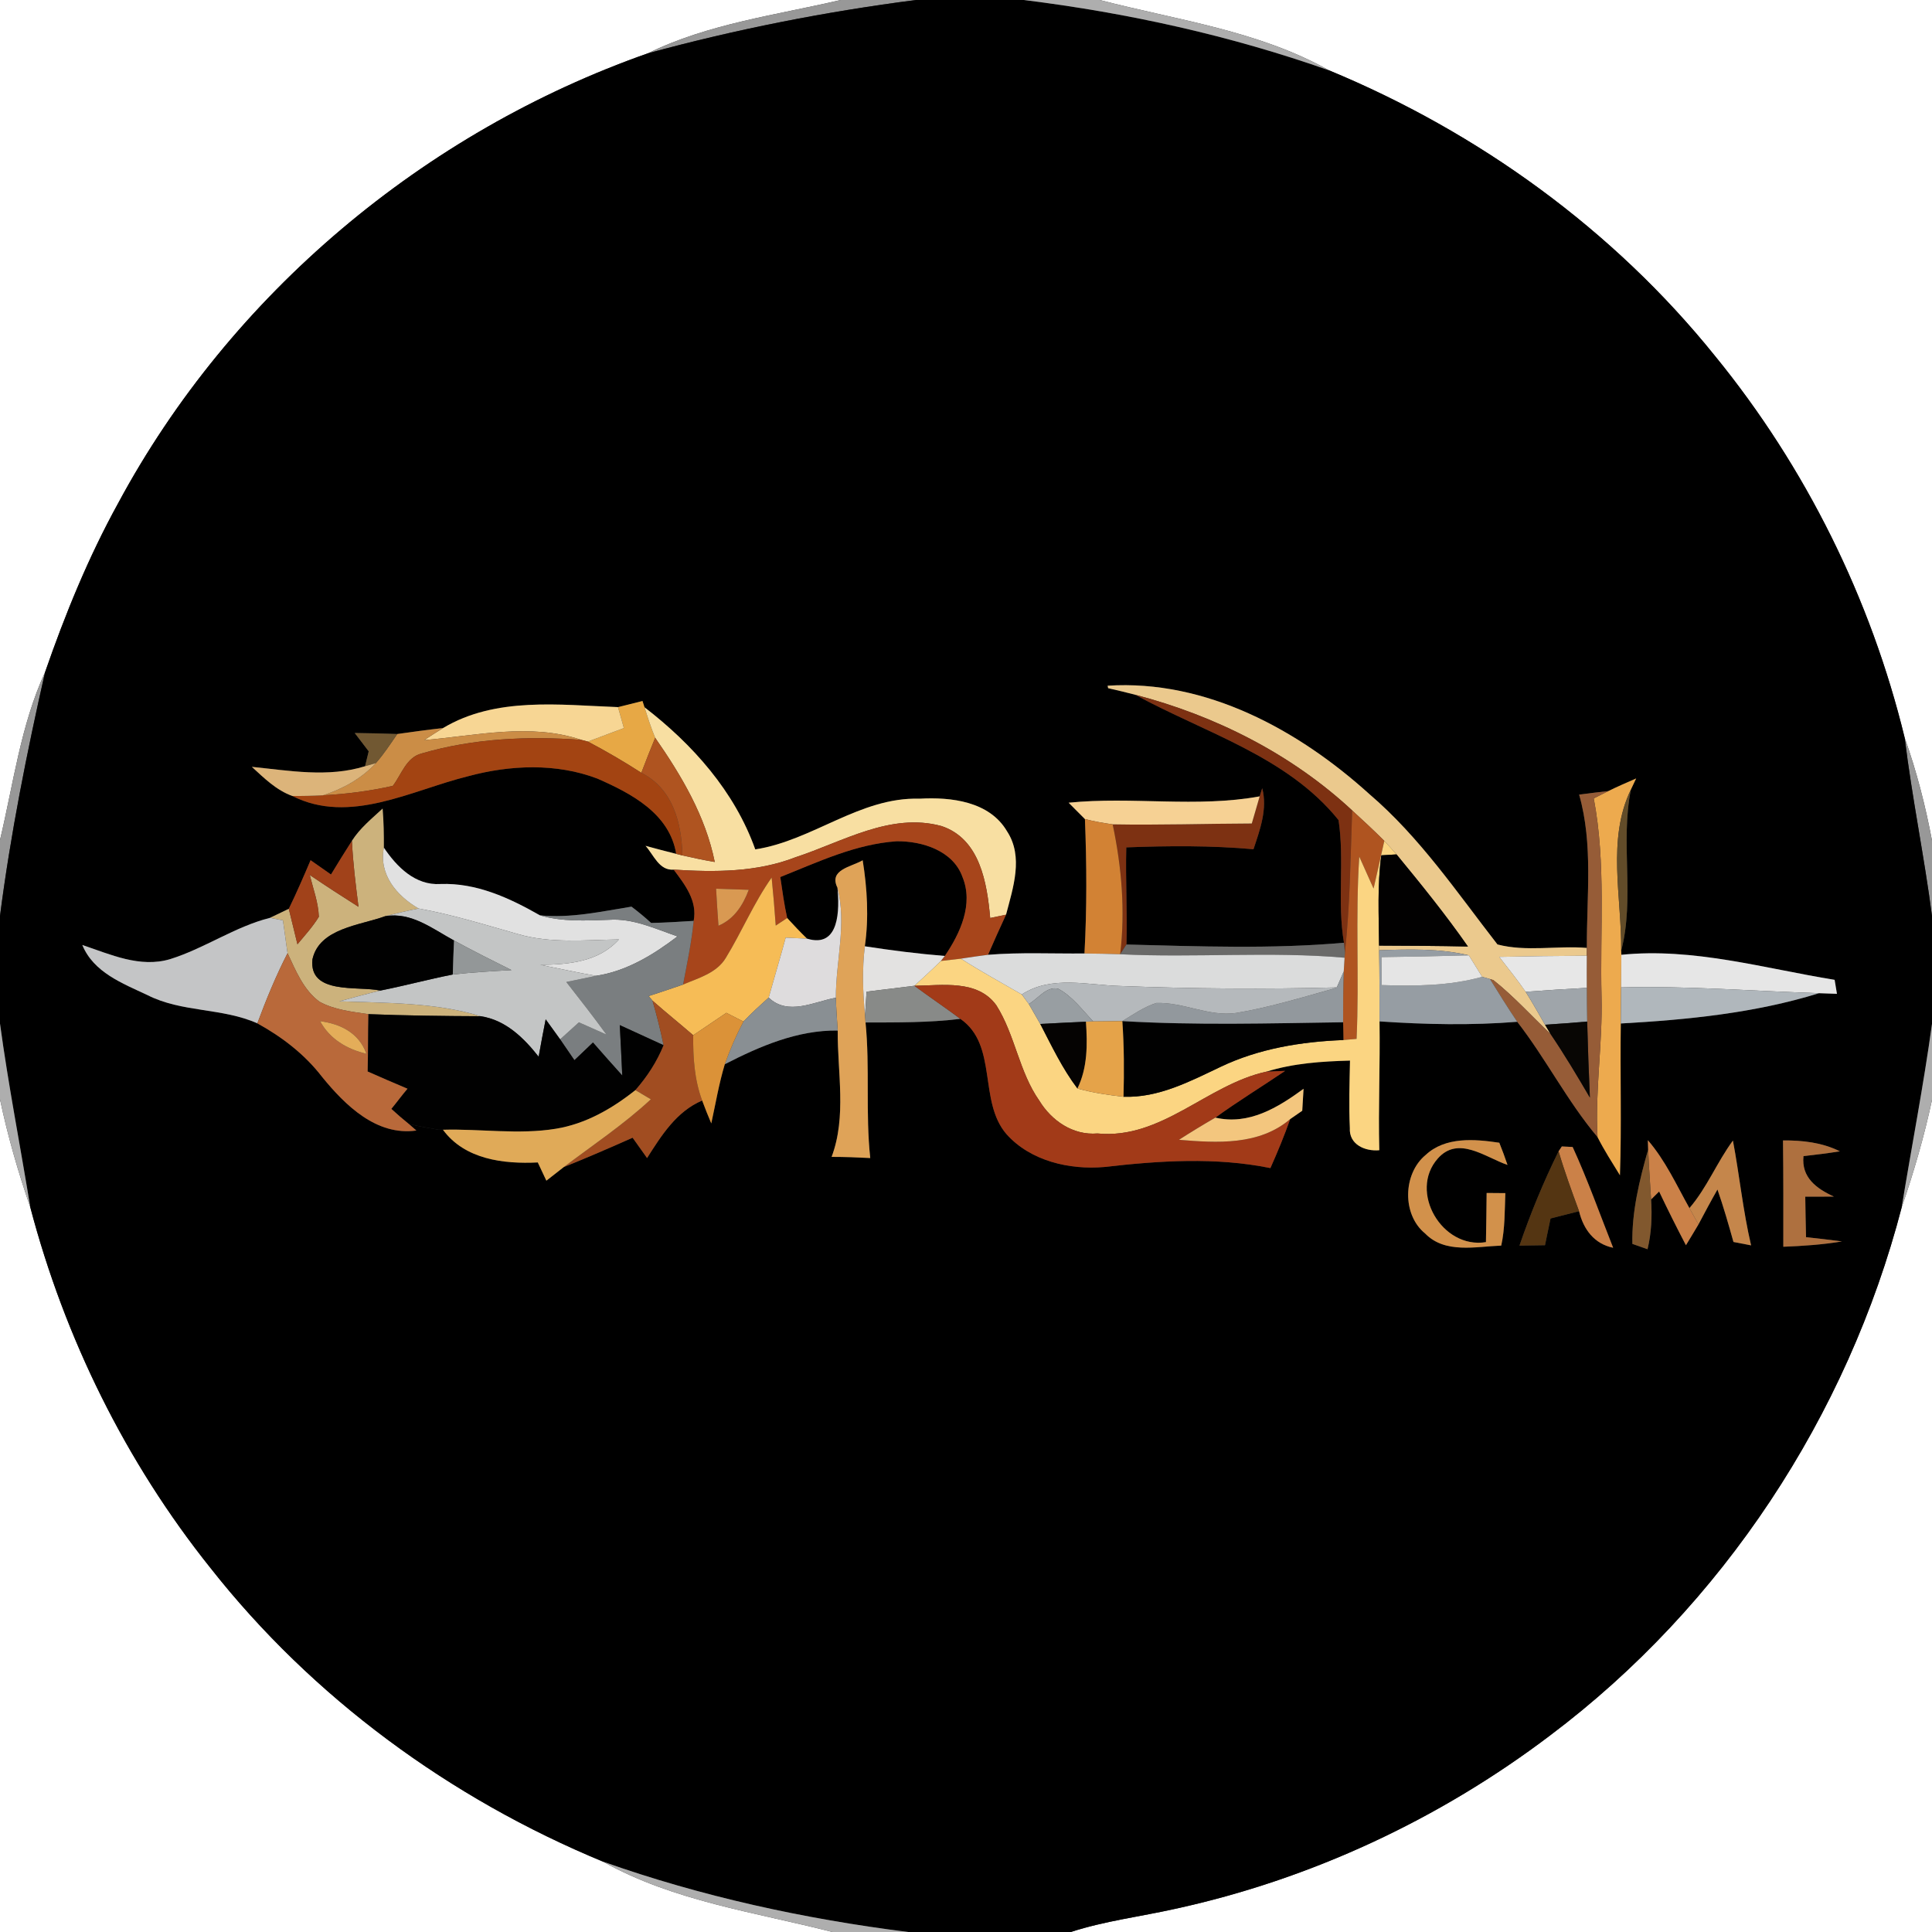 <?xml version="1.0" encoding="UTF-8" ?>
<!DOCTYPE svg PUBLIC "-//W3C//DTD SVG 1.1//EN" "http://www.w3.org/Graphics/SVG/1.1/DTD/svg11.dtd">
<svg width="250pt" height="250pt" viewBox="0 0 250 250" version="1.1" xmlns="http://www.w3.org/2000/svg">
<rect x="0" y="0" width="250" height="250" fill="#333333" stroke="none"/>
<g id="#ffffffff">
<path fill="#ffffff" opacity="1.00" d=" M 0.00 0.00 L 108.78 0.00 C 100.38 1.97 91.66 3.06 83.83 6.90 C 54.88 17.08 29.83 38.06 15.28 65.13 C 11.44 72.10 8.43 79.48 5.83 86.98 C 2.67 93.86 1.74 101.41 0.00 108.70 L 0.00 0.00 Z" />
<path fill="#ffffff" opacity="1.00" d=" M 142.30 0.00 L 250.00 0.00 L 250.00 108.77 C 249.15 104.26 248.01 99.81 246.47 95.49 C 242.09 77.47 233.65 60.43 221.92 46.06 C 208.78 29.73 191.30 17.10 171.97 9.10 C 162.83 3.96 152.30 2.60 142.30 0.00 Z" />
<path fill="#ffffff" opacity="1.00" d=" M 0.00 142.25 C 1.00 146.99 2.34 151.64 3.92 156.22 C 8.37 173.14 16.27 189.17 27.20 202.85 C 40.44 219.69 58.27 232.73 78.04 240.90 C 87.18 246.02 97.70 247.43 107.71 250.00 L 0.00 250.00 L 0.00 142.25 Z" />
<path fill="#ffffff" opacity="1.00" d=" M 246.08 156.22 C 247.65 151.67 248.99 147.04 250.00 142.33 L 250.00 250.00 L 138.56 250.00 C 142.96 248.57 147.57 248.01 152.08 247.00 C 169.63 243.18 186.29 235.40 200.60 224.55 C 222.91 207.77 239.07 183.21 246.08 156.22 Z" />
</g>
<g id="#989898ff">
<path fill="#989898" opacity="1.00" d=" M 108.78 0.00 L 118.52 0.00 C 106.81 1.51 95.22 3.79 83.83 6.90 C 91.66 3.06 100.38 1.97 108.78 0.00 Z" />
<path fill="#989898" opacity="1.00" d=" M 0.00 108.70 C 1.74 101.41 2.67 93.86 5.83 86.98 C 3.47 97.41 1.37 107.90 0.00 118.52 L 0.00 108.70 Z" />
<path fill="#989898" opacity="1.00" d=" M 246.47 95.49 C 248.01 99.81 249.15 104.26 250.00 108.77 L 250.00 118.53 C 249.00 110.83 247.41 103.21 246.47 95.49 Z" />
</g>
<g id="#000000ff">
<path fill="#000000" opacity="1.00" d=" M 118.52 0.00 L 132.48 0.00 C 145.93 1.67 159.18 4.59 171.97 9.10 C 191.30 17.10 208.78 29.73 221.92 46.06 C 233.65 60.43 242.09 77.47 246.47 95.49 C 247.41 103.21 249.00 110.83 250.00 118.53 L 250.00 132.49 C 248.91 140.43 247.37 148.31 246.08 156.22 C 239.07 183.21 222.91 207.77 200.60 224.55 C 186.29 235.40 169.63 243.18 152.08 247.00 C 147.57 248.01 142.96 248.57 138.56 250.00 L 117.51 250.00 C 104.07 248.31 90.81 245.42 78.04 240.90 C 58.27 232.73 40.44 219.69 27.20 202.85 C 16.27 189.17 8.37 173.14 3.92 156.22 C 2.63 148.30 1.08 140.42 0.00 132.46 L 0.00 118.52 C 1.37 107.90 3.47 97.41 5.83 86.98 C 8.43 79.48 11.44 72.10 15.28 65.13 C 29.83 38.06 54.88 17.08 83.83 6.90 C 95.22 3.79 106.81 1.51 118.52 0.00 M 143.33 88.73 C 143.35 88.81 143.38 88.97 143.39 89.05 C 144.56 89.31 145.73 89.60 146.90 89.90 C 155.88 94.82 166.55 97.85 173.21 106.12 C 174.00 111.37 173.01 116.73 173.91 121.99 C 164.55 122.82 155.13 122.46 145.76 122.22 C 145.88 118.03 145.63 113.84 145.74 109.65 C 151.23 109.44 156.73 109.40 162.20 109.89 C 163.04 107.36 164.03 104.70 163.33 102.00 L 163.00 103.05 C 154.86 104.54 146.50 103.04 138.28 103.87 C 138.81 104.40 139.86 105.46 140.39 105.99 C 140.62 111.78 140.65 117.59 140.33 123.38 C 136.17 123.42 132.00 123.21 127.85 123.55 C 128.60 121.81 129.39 120.08 130.18 118.36 C 131.09 114.88 132.47 110.87 130.31 107.57 C 128.04 103.69 123.06 103.12 118.99 103.35 C 111.27 103.12 105.15 108.78 97.73 109.91 C 95.06 102.41 89.62 96.31 83.40 91.52 L 83.14 90.71 C 82.08 90.97 81.02 91.24 79.97 91.50 C 72.40 91.22 64.15 90.13 57.33 94.21 C 55.35 94.43 53.38 94.70 51.41 94.98 C 49.57 94.92 47.74 94.87 45.90 94.85 C 46.50 95.64 47.10 96.43 47.71 97.22 C 47.59 97.70 47.35 98.67 47.24 99.15 C 42.43 100.64 37.46 99.72 32.59 99.23 C 34.17 100.68 35.76 102.26 37.83 103.00 C 45.26 106.75 53.23 102.26 60.55 100.45 C 65.98 98.98 71.98 98.72 77.30 100.75 C 81.68 102.67 86.64 105.26 87.50 110.49 C 86.17 110.16 84.85 109.81 83.53 109.45 C 84.59 110.62 85.29 112.68 87.17 112.53 C 88.62 114.46 90.27 116.57 89.76 119.16 C 87.93 119.28 86.09 119.39 84.26 119.43 C 83.44 118.68 82.59 117.98 81.71 117.32 C 77.79 117.95 73.87 118.84 69.86 118.44 C 65.92 116.19 61.65 114.22 57.00 114.39 C 53.74 114.60 51.34 112.17 49.67 109.68 C 49.68 107.99 49.65 106.31 49.51 104.63 C 48.11 105.93 46.58 107.16 45.54 108.80 C 44.61 110.24 43.72 111.70 42.83 113.16 C 41.95 112.55 41.07 111.93 40.19 111.31 C 39.29 113.42 38.38 115.53 37.37 117.60 C 36.76 117.89 35.54 118.48 34.93 118.77 C 30.37 119.92 26.48 122.72 22.02 124.11 C 18.11 125.28 14.29 123.50 10.65 122.28 C 12.12 125.84 15.84 127.24 19.07 128.76 C 23.52 131.03 28.75 130.39 33.30 132.42 C 36.50 134.18 39.43 136.43 41.67 139.34 C 44.66 143.01 48.71 147.02 53.88 146.29 L 52.89 145.43 C 54.17 145.76 55.47 145.96 56.77 146.19 L 57.32 146.19 C 60.15 150.04 65.17 150.64 69.59 150.42 C 69.86 151.01 70.42 152.19 70.70 152.78 C 71.26 152.34 72.39 151.46 72.95 151.02 C 75.95 149.82 78.91 148.53 81.86 147.22 C 82.48 148.09 83.10 148.97 83.73 149.85 C 85.59 146.93 87.53 143.82 90.86 142.41 C 91.23 143.40 91.62 144.39 92.04 145.37 C 92.60 142.81 93.03 140.22 93.79 137.71 C 98.33 135.38 103.20 133.28 108.40 133.35 C 108.36 138.77 109.57 144.49 107.61 149.70 C 109.28 149.70 110.94 149.76 112.61 149.85 C 111.98 144.02 112.58 138.14 112.00 132.31 C 116.10 132.30 120.20 132.34 124.27 131.84 C 129.17 135.23 126.56 142.51 130.24 146.76 C 133.34 150.24 138.40 151.40 142.89 151.01 C 150.02 150.19 157.31 149.71 164.39 151.15 C 165.32 149.07 166.19 146.96 166.95 144.81 C 167.34 144.54 168.12 144.00 168.51 143.73 C 168.56 143.02 168.64 141.60 168.68 140.89 C 165.34 143.33 161.61 145.62 157.27 144.62 C 160.21 142.49 163.30 140.60 166.30 138.57 C 165.70 138.60 164.49 138.64 163.88 138.67 C 167.38 137.58 171.05 137.34 174.69 137.24 C 174.63 140.15 174.53 143.06 174.67 145.96 C 174.54 148.09 176.63 149.01 178.48 148.84 C 178.34 143.28 178.60 137.73 178.51 132.17 C 184.43 132.57 190.40 132.70 196.33 132.22 C 200.05 137.01 202.80 142.48 206.72 147.14 C 207.58 148.84 208.62 150.45 209.62 152.08 C 209.85 145.54 209.63 138.99 209.73 132.44 C 218.35 131.96 227.10 131.09 235.38 128.52 C 235.96 128.54 237.12 128.58 237.70 128.60 C 237.62 128.15 237.48 127.24 237.40 126.79 C 228.27 125.31 219.13 122.60 209.80 123.55 L 209.78 123.03 C 211.56 116.24 209.64 109.06 211.04 102.16 C 211.21 101.80 211.55 101.08 211.72 100.73 C 210.51 101.26 209.30 101.78 208.13 102.36 C 206.86 102.50 205.60 102.66 204.34 102.82 C 206.18 109.28 205.30 116.04 205.34 122.66 C 201.51 122.34 197.48 123.19 193.77 122.21 C 188.55 115.50 183.73 108.34 177.20 102.76 C 168.02 94.45 156.06 87.91 143.33 88.73 M 184.47 149.46 C 181.53 151.89 181.41 157.19 184.42 159.62 C 186.98 162.26 190.98 161.30 194.26 161.18 C 194.75 158.96 194.70 156.66 194.79 154.39 C 194.19 154.39 192.97 154.38 192.37 154.37 C 192.35 156.49 192.32 158.61 192.28 160.73 C 186.59 161.66 182.25 154.19 186.05 149.91 C 188.70 146.91 192.18 149.75 195.07 150.74 C 194.74 149.77 194.39 148.81 194.01 147.87 C 190.82 147.39 187.02 147.07 184.47 149.46 M 202.10 148.35 L 201.68 148.98 C 199.73 152.93 198.05 157.01 196.62 161.18 C 197.45 161.17 199.10 161.15 199.92 161.13 C 200.16 159.98 200.39 158.82 200.64 157.67 C 201.86 157.36 203.09 157.05 204.33 156.73 C 204.90 159.07 206.28 160.95 208.74 161.46 C 207.02 157.11 205.45 152.68 203.50 148.42 C 203.15 148.41 202.45 148.37 202.10 148.35 M 213.23 147.54 L 213.27 148.75 C 212.14 152.72 211.14 156.81 211.23 160.96 C 211.72 161.13 212.70 161.48 213.19 161.65 C 213.70 159.54 213.79 157.36 213.65 155.21 C 213.91 154.95 214.43 154.44 214.69 154.18 C 215.80 156.52 216.96 158.84 218.16 161.13 C 218.70 160.24 219.25 159.34 219.78 158.44 C 220.58 156.93 221.39 155.41 222.24 153.92 C 223.02 156.15 223.67 158.43 224.31 160.71 C 224.88 160.82 226.02 161.04 226.59 161.15 C 225.54 156.68 225.09 152.10 224.24 147.59 C 222.18 150.38 220.89 153.68 218.61 156.33 C 216.93 153.33 215.50 150.16 213.23 147.54 M 230.72 147.57 C 230.78 152.15 230.76 156.74 230.76 161.33 C 233.29 161.23 235.84 161.06 238.35 160.64 C 236.80 160.44 235.25 160.25 233.70 160.09 C 233.66 158.34 233.62 156.59 233.60 154.85 C 234.53 154.85 236.38 154.84 237.31 154.84 C 235.04 153.80 233.08 152.36 233.37 149.60 C 234.94 149.43 236.52 149.23 238.08 148.98 C 235.79 147.84 233.25 147.55 230.72 147.57 Z" />
<path fill="#000000" opacity="1.00" d=" M 100.97 113.49 C 105.84 111.55 110.71 109.22 116.02 108.86 C 119.31 108.82 123.32 110.06 124.54 113.47 C 126.00 117.01 124.25 120.77 122.26 123.70 C 118.79 123.42 115.35 122.98 111.91 122.45 C 112.44 118.75 112.22 115.00 111.63 111.32 C 110.14 112.19 107.20 112.52 108.37 114.88 C 108.63 117.63 108.68 122.76 104.43 121.46 C 103.54 120.60 102.69 119.70 101.86 118.79 C 101.47 117.03 101.23 115.26 100.97 113.49 Z" />
</g>
<g id="#aeaeaeff">
<path fill="#aeaeae" opacity="1.00" d=" M 132.48 0.00 L 142.30 0.00 C 152.30 2.60 162.83 3.96 171.97 9.10 C 159.18 4.59 145.93 1.67 132.48 0.00 Z" />
<path fill="#aeaeae" opacity="1.00" d=" M 0.00 132.46 C 1.08 140.42 2.63 148.30 3.92 156.22 C 2.34 151.64 1.00 146.99 0.00 142.25 L 0.00 132.46 Z" />
<path fill="#aeaeae" opacity="1.00" d=" M 246.08 156.22 C 247.37 148.31 248.91 140.43 250.00 132.49 L 250.00 142.33 C 248.99 147.04 247.65 151.67 246.08 156.22 Z" />
<path fill="#aeaeae" opacity="1.00" d=" M 78.04 240.90 C 90.81 245.42 104.07 248.31 117.51 250.00 L 107.71 250.00 C 97.70 247.43 87.18 246.02 78.04 240.90 Z" />
</g>
<g id="#ebc98dff">
<path fill="#ebc98d" opacity="1.00" d=" M 143.33 88.73 C 156.06 87.91 168.02 94.45 177.20 102.76 C 183.73 108.34 188.55 115.50 193.77 122.21 C 197.48 123.19 201.51 122.34 205.34 122.66 L 205.33 123.67 C 201.55 123.69 197.77 123.74 194.00 123.82 C 195.16 125.31 196.34 126.78 197.42 128.34 C 198.30 129.73 199.10 131.17 199.93 132.60 C 200.11 132.90 200.46 133.50 200.64 133.80 C 198.18 131.48 195.91 128.94 193.25 126.83 L 192.80 126.69 C 192.55 126.61 192.04 126.47 191.79 126.40 C 191.36 125.70 190.50 124.32 190.07 123.62 C 186.27 122.71 182.33 122.83 178.46 122.96 L 178.45 122.36 C 182.28 122.38 186.11 122.39 189.95 122.48 C 187.07 118.35 183.90 114.44 180.71 110.56 C 180.19 109.97 179.66 109.38 179.13 108.81 C 177.78 107.46 176.38 106.16 174.97 104.87 C 167.11 97.56 157.24 92.60 146.90 89.90 C 145.73 89.60 144.56 89.31 143.39 89.05 C 143.38 88.97 143.35 88.81 143.33 88.73 Z" />
</g>
<g id="#7d3112ff">
<path fill="#7d3112" opacity="1.00" d=" M 146.90 89.90 C 157.24 92.60 167.11 97.56 174.97 104.87 C 174.75 111.01 174.70 117.15 174.03 123.26 C 174.00 122.95 173.94 122.31 173.91 121.99 C 173.01 116.73 174.00 111.37 173.21 106.12 C 166.55 97.85 155.88 94.82 146.90 89.90 Z" />
<path fill="#7d3112" opacity="1.00" d=" M 163.33 102.00 C 164.03 104.70 163.04 107.36 162.20 109.89 C 156.73 109.40 151.23 109.44 145.74 109.65 C 145.63 113.84 145.88 118.03 145.76 122.22 C 145.55 122.54 145.15 123.16 144.95 123.48 C 145.63 117.86 145.14 112.19 143.98 106.67 C 149.98 106.78 155.98 106.58 161.98 106.56 C 162.34 105.39 162.65 104.21 163.00 103.05 L 163.33 102.00 Z" />
</g>
<g id="#e7a845ff">
<path fill="#e7a845" opacity="1.00" d=" M 79.97 91.50 C 81.02 91.24 82.08 90.97 83.14 90.71 L 83.40 91.52 C 83.82 92.85 84.24 94.18 84.78 95.47 C 84.16 96.97 83.57 98.48 82.99 100.00 C 80.74 98.55 78.43 97.20 76.07 95.96 C 77.62 95.38 79.18 94.79 80.73 94.21 C 80.54 93.53 80.16 92.18 79.97 91.50 Z" />
</g>
<g id="#f7d694ff">
<path fill="#f7d694" opacity="1.00" d=" M 57.33 94.21 C 64.15 90.13 72.40 91.22 79.97 91.50 C 80.16 92.18 80.54 93.53 80.73 94.21 C 79.18 94.79 77.62 95.38 76.07 95.96 L 75.23 95.74 C 68.59 93.52 61.64 95.19 54.89 95.77 C 55.69 95.24 56.51 94.72 57.33 94.21 Z" />
</g>
<g id="#f8dfa2ff">
<path fill="#f8dfa2" opacity="1.00" d=" M 84.78 95.47 C 84.24 94.18 83.82 92.85 83.40 91.52 C 89.62 96.31 95.06 102.41 97.73 109.91 C 105.15 108.78 111.27 103.12 118.99 103.35 C 123.06 103.12 128.04 103.69 130.31 107.57 C 132.47 110.87 131.09 114.88 130.18 118.36 C 129.67 118.46 128.65 118.68 128.13 118.79 C 127.72 114.25 126.82 108.55 121.83 106.89 C 115.24 105.09 109.03 108.94 102.96 110.92 C 97.94 112.88 92.47 112.87 87.17 112.53 C 85.29 112.68 84.59 110.62 83.53 109.45 C 84.85 109.81 86.17 110.16 87.50 110.49 L 88.30 110.69 C 89.69 111.01 91.08 111.30 92.49 111.54 C 91.29 105.60 88.19 100.38 84.78 95.47 Z" />
</g>
<g id="#cb8d46ff">
<path fill="#cb8d46" opacity="1.00" d=" M 51.41 94.98 C 53.38 94.70 55.35 94.43 57.33 94.21 C 56.51 94.72 55.69 95.24 54.89 95.77 C 61.64 95.19 68.59 93.52 75.23 95.74 C 68.33 95.23 61.26 95.54 54.59 97.49 C 52.57 97.98 51.96 100.22 50.83 101.69 C 47.86 102.36 44.84 102.75 41.80 102.91 C 44.36 102.08 46.79 100.75 48.63 98.75 C 49.67 97.58 50.52 96.26 51.41 94.98 Z" />
</g>
<g id="#715832ff">
<path fill="#715832" opacity="1.00" d=" M 45.90 94.85 C 47.74 94.87 49.57 94.92 51.41 94.98 C 50.52 96.26 49.67 97.58 48.63 98.75 C 48.28 98.85 47.59 99.05 47.24 99.15 C 47.35 98.67 47.59 97.70 47.71 97.22 C 47.10 96.43 46.50 95.64 45.90 94.85 Z" />
</g>
<g id="#a34412ff">
<path fill="#a34412" opacity="1.00" d=" M 54.59 97.49 C 61.26 95.54 68.33 95.23 75.23 95.74 L 76.07 95.96 C 78.43 97.20 80.74 98.55 82.99 100.00 C 87.05 102.05 88.21 106.46 88.30 110.69 L 87.50 110.49 C 86.64 105.26 81.68 102.67 77.30 100.75 C 71.98 98.72 65.98 98.98 60.55 100.45 C 53.23 102.26 45.26 106.75 37.83 103.00 C 39.15 103.01 40.48 102.98 41.80 102.91 C 44.84 102.75 47.86 102.36 50.83 101.69 C 51.96 100.22 52.57 97.98 54.59 97.49 Z" />
</g>
<g id="#af5420ff">
<path fill="#af5420" opacity="1.00" d=" M 82.99 100.00 C 83.57 98.48 84.16 96.97 84.78 95.47 C 88.19 100.38 91.29 105.60 92.49 111.54 C 91.08 111.30 89.69 111.01 88.30 110.69 C 88.21 106.46 87.05 102.05 82.99 100.00 Z" />
<path fill="#af5420" opacity="1.00" d=" M 174.97 104.87 C 176.38 106.16 177.78 107.46 179.13 108.81 C 178.67 110.87 178.20 112.92 177.74 114.98 C 177.13 113.60 176.51 112.22 175.89 110.85 C 175.37 118.70 175.90 126.58 175.54 134.43 C 175.11 134.47 174.26 134.55 173.83 134.58 C 173.82 134.01 173.81 132.85 173.80 132.28 C 173.80 130.09 173.80 127.90 173.88 125.71 C 173.91 125.27 173.96 124.37 173.99 123.93 L 174.03 123.26 C 174.70 117.15 174.75 111.01 174.97 104.87 Z" />
</g>
<g id="#dcb47aff">
<path fill="#dcb47a" opacity="1.00" d=" M 32.59 99.23 C 37.46 99.72 42.43 100.64 47.24 99.15 C 47.59 99.05 48.28 98.85 48.63 98.75 C 46.79 100.75 44.36 102.08 41.80 102.91 C 40.48 102.98 39.15 103.01 37.83 103.00 C 35.76 102.26 34.17 100.68 32.59 99.23 Z" />
</g>
<g id="#edaa4eff">
<path fill="#edaa4e" opacity="1.00" d=" M 208.13 102.36 C 209.30 101.78 210.51 101.26 211.72 100.73 C 211.55 101.08 211.21 101.80 211.04 102.16 C 207.90 108.64 209.86 116.12 209.78 123.03 L 209.80 123.55 C 209.79 124.95 209.78 126.36 209.77 127.77 C 209.76 129.32 209.74 130.88 209.73 132.44 C 209.63 138.99 209.85 145.54 209.62 152.08 C 208.62 150.45 207.58 148.84 206.72 147.14 C 206.39 141.08 207.39 135.05 207.24 128.99 C 207.02 120.43 207.84 111.78 206.23 103.31 C 206.86 102.99 207.49 102.67 208.13 102.36 Z" />
</g>
<g id="#965c37ff">
<path fill="#965c37" opacity="1.00" d=" M 204.34 102.82 C 205.60 102.66 206.86 102.50 208.13 102.36 C 207.49 102.67 206.86 102.99 206.23 103.31 C 207.84 111.78 207.02 120.43 207.24 128.99 C 207.39 135.05 206.39 141.08 206.72 147.14 C 202.80 142.48 200.05 137.01 196.33 132.22 C 195.10 130.40 193.95 128.54 192.80 126.69 L 193.25 126.83 C 195.91 128.94 198.18 131.48 200.64 133.80 C 202.45 136.47 204.10 139.24 205.73 142.03 C 205.58 138.75 205.47 135.47 205.38 132.19 C 205.35 130.73 205.33 129.28 205.33 127.83 C 205.32 126.44 205.32 125.05 205.33 123.67 L 205.34 122.66 C 205.30 116.04 206.18 109.28 204.34 102.82 Z" />
</g>
<g id="#f6d194ff">
<path fill="#f6d194" opacity="1.00" d=" M 163.00 103.05 C 162.65 104.21 162.34 105.39 161.98 106.56 C 155.98 106.58 149.98 106.78 143.98 106.67 C 142.77 106.50 141.57 106.29 140.39 105.99 C 139.86 105.46 138.81 104.40 138.28 103.87 C 146.50 103.04 154.86 104.54 163.00 103.05 Z" />
</g>
<g id="#624c29ff">
<path fill="#624c29" opacity="1.00" d=" M 209.78 123.03 C 209.86 116.12 207.90 108.64 211.04 102.16 C 209.64 109.06 211.56 116.24 209.78 123.03 Z" />
</g>
<g id="#ccb27cff">
<path fill="#ccb27c" opacity="1.00" d=" M 45.54 108.80 C 46.58 107.16 48.11 105.93 49.51 104.63 C 49.65 106.31 49.68 107.99 49.67 109.68 C 49.00 113.17 51.33 115.91 54.16 117.56 C 52.72 117.84 51.29 118.19 49.86 118.55 C 46.60 119.75 41.32 120.10 40.43 124.14 C 39.95 128.76 46.29 127.55 49.21 128.18 C 47.43 128.61 45.67 129.09 43.91 129.57 C 50.03 129.80 56.28 129.69 62.20 131.50 C 57.36 131.48 52.51 131.42 47.66 131.23 C 45.52 130.91 43.27 130.68 41.34 129.62 C 39.27 128.10 38.27 125.60 37.21 123.34 C 36.99 121.93 36.83 120.50 36.61 119.09 C 36.19 119.01 35.35 118.85 34.93 118.77 C 35.54 118.48 36.76 117.89 37.37 117.60 C 37.74 119.13 38.11 120.66 38.49 122.19 C 39.45 121.03 40.48 119.91 41.26 118.63 C 41.19 116.77 40.52 115.00 40.08 113.22 C 42.16 114.63 44.27 116.00 46.39 117.34 C 46.03 114.50 45.67 111.66 45.54 108.80 Z" />
</g>
<g id="#d28234ff">
<path fill="#d28234" opacity="1.00" d=" M 140.39 105.99 C 141.57 106.29 142.77 106.50 143.98 106.67 C 145.14 112.19 145.63 117.86 144.95 123.48 C 143.40 123.43 141.86 123.39 140.33 123.38 C 140.65 117.59 140.62 111.78 140.39 105.99 Z" />
</g>
<g id="#a7451bff">
<path fill="#a7451b" opacity="1.00" d=" M 102.96 110.92 C 109.03 108.94 115.24 105.09 121.83 106.89 C 126.82 108.55 127.72 114.25 128.13 118.79 C 128.65 118.68 129.67 118.46 130.18 118.36 C 129.39 120.08 128.60 121.81 127.85 123.55 C 126.68 123.70 125.51 123.87 124.34 124.05 C 123.69 124.13 122.39 124.28 121.74 124.35 L 122.26 123.70 C 124.25 120.77 126.00 117.01 124.54 113.47 C 123.32 110.06 119.31 108.82 116.02 108.86 C 110.71 109.22 105.84 111.55 100.97 113.49 C 101.23 115.26 101.47 117.03 101.86 118.79 C 101.49 119.03 100.75 119.52 100.38 119.77 C 100.23 117.69 100.06 115.62 99.85 113.56 C 97.54 116.83 96.00 120.55 93.92 123.95 C 92.74 125.92 90.37 126.56 88.39 127.40 C 88.91 124.66 89.49 121.93 89.76 119.16 C 90.27 116.57 88.62 114.46 87.17 112.53 C 92.47 112.87 97.94 112.88 102.96 110.92 M 92.66 115.00 C 92.75 116.60 92.85 118.20 92.97 119.79 C 95.01 118.92 96.14 117.14 96.89 115.14 C 95.83 115.11 93.72 115.04 92.66 115.00 Z" />
</g>
<g id="#a1421aff">
<path fill="#a1421a" opacity="1.00" d=" M 42.83 113.16 C 43.72 111.70 44.61 110.24 45.54 108.80 C 45.67 111.66 46.03 114.50 46.39 117.34 C 44.27 116.00 42.16 114.63 40.08 113.22 C 40.52 115.00 41.19 116.77 41.26 118.63 C 40.48 119.91 39.45 121.03 38.49 122.19 C 38.11 120.66 37.74 119.13 37.37 117.60 C 38.38 115.53 39.29 113.42 40.19 111.31 C 41.07 111.93 41.95 112.55 42.83 113.16 Z" />
</g>
<g id="#fbd582ff">
<path fill="#fbd582" opacity="1.00" d=" M 177.74 114.98 C 178.20 112.92 178.67 110.87 179.13 108.81 C 179.66 109.38 180.19 109.97 180.71 110.56 C 180.22 110.59 179.23 110.65 178.74 110.68 C 178.21 114.55 178.42 118.47 178.45 122.36 L 178.46 122.96 C 178.51 126.03 178.51 129.10 178.51 132.17 C 178.60 137.73 178.34 143.28 178.48 148.84 C 176.63 149.01 174.54 148.09 174.67 145.96 C 174.53 143.06 174.63 140.15 174.69 137.24 C 171.05 137.34 167.38 137.58 163.88 138.67 C 156.20 140.34 150.32 147.48 142.01 146.67 C 138.86 146.94 136.08 145.03 134.49 142.43 C 131.86 138.69 131.36 133.93 128.93 130.09 C 126.51 126.72 121.90 127.52 118.32 127.56 C 119.47 126.50 120.63 125.46 121.74 124.35 C 122.39 124.28 123.69 124.13 124.34 124.05 C 126.91 125.69 129.58 127.16 132.22 128.68 C 132.44 128.99 132.90 129.61 133.13 129.92 C 133.50 130.57 134.24 131.85 134.61 132.50 C 136.09 135.35 137.47 138.28 139.42 140.85 C 141.37 141.40 143.37 141.69 145.38 141.92 C 149.90 142.08 153.96 139.94 157.92 138.06 C 162.88 135.69 168.38 134.79 173.83 134.58 C 174.26 134.55 175.11 134.47 175.54 134.43 C 175.90 126.58 175.37 118.70 175.89 110.85 C 176.51 112.22 177.13 113.60 177.74 114.98 Z" />
</g>
<g id="#e1e1e1ff">
<path fill="#e1e1e1" opacity="1.00" d=" M 54.16 117.56 C 51.33 115.91 49.00 113.17 49.67 109.68 C 51.34 112.17 53.74 114.60 57.00 114.39 C 61.65 114.22 65.92 116.19 69.86 118.44 C 72.77 119.30 75.81 119.12 78.80 119.02 C 81.91 118.80 84.80 120.19 87.67 121.17 C 84.54 123.55 81.09 125.67 77.13 126.27 C 74.72 125.86 72.33 125.32 69.93 124.85 C 73.59 124.81 77.48 124.47 80.09 121.56 C 75.72 121.63 71.25 122.11 66.99 120.86 C 62.74 119.66 58.52 118.34 54.16 117.56 Z" />
</g>
<g id="#020101ff">
<path fill="#020101" opacity="1.00" d=" M 178.74 110.68 C 179.23 110.65 180.22 110.59 180.71 110.56 C 183.90 114.44 187.07 118.35 189.95 122.48 C 186.11 122.39 182.28 122.38 178.45 122.36 C 178.42 118.47 178.21 114.55 178.74 110.68 Z" />
</g>
<g id="#dfa358ff">
<path fill="#dfa358" opacity="1.00" d=" M 108.37 114.88 C 107.20 112.52 110.14 112.19 111.63 111.32 C 112.22 115.00 112.44 118.75 111.91 122.45 C 111.55 125.41 111.64 128.40 111.94 131.36 L 112.00 132.31 C 112.58 138.14 111.98 144.02 112.61 149.85 C 110.94 149.76 109.28 149.70 107.61 149.70 C 109.57 144.49 108.36 138.77 108.40 133.35 C 108.30 131.93 108.20 130.51 108.16 129.10 C 108.15 124.36 109.58 119.58 108.37 114.88 Z" />
</g>
<g id="#f6bc56ff">
<path fill="#f6bc56" opacity="1.00" d=" M 93.92 123.95 C 96.00 120.55 97.54 116.83 99.85 113.56 C 100.06 115.62 100.23 117.69 100.38 119.77 C 100.75 119.52 101.49 119.03 101.86 118.79 C 102.69 119.70 103.54 120.60 104.43 121.46 C 103.74 121.43 102.36 121.36 101.67 121.33 C 100.97 123.93 100.19 126.50 99.47 129.09 C 98.35 130.09 97.24 131.10 96.20 132.19 C 95.65 131.90 94.54 131.34 93.99 131.06 C 92.56 132.03 91.13 133.00 89.70 133.96 C 87.96 132.45 86.16 131.01 84.43 129.48 L 83.94 128.89 C 85.43 128.40 86.92 127.92 88.39 127.40 C 90.37 126.56 92.74 125.92 93.92 123.95 Z" />
</g>
<g id="#d99952ff">
<path fill="#d99952" opacity="1.00" d=" M 92.66 115.00 C 93.72 115.04 95.83 115.11 96.89 115.14 C 96.14 117.14 95.01 118.92 92.97 119.79 C 92.85 118.20 92.75 116.60 92.66 115.00 Z" />
</g>
<g id="#dedcddff">
<path fill="#dedcdd" opacity="1.00" d=" M 108.37 114.88 C 109.58 119.58 108.15 124.36 108.16 129.10 C 105.33 129.63 101.95 131.48 99.47 129.09 C 100.19 126.50 100.97 123.93 101.67 121.33 C 102.36 121.36 103.74 121.43 104.43 121.46 C 108.68 122.76 108.63 117.63 108.37 114.88 Z" />
</g>
<g id="#7a7e80ff">
<path fill="#7a7e80" opacity="1.00" d=" M 69.86 118.44 C 73.87 118.84 77.79 117.95 81.71 117.32 C 82.59 117.98 83.44 118.68 84.26 119.43 C 86.09 119.39 87.93 119.28 89.76 119.16 C 89.49 121.93 88.91 124.66 88.39 127.40 C 86.92 127.92 85.43 128.40 83.94 128.89 L 84.43 129.48 C 84.99 131.38 85.47 133.31 85.87 135.25 C 83.98 134.38 82.09 133.51 80.20 132.65 C 80.31 134.82 80.43 137.00 80.52 139.17 C 79.24 137.76 77.99 136.33 76.73 134.90 C 75.93 135.66 75.13 136.43 74.33 137.19 C 73.72 136.29 73.10 135.39 72.48 134.49 C 73.29 133.76 74.10 133.03 74.91 132.29 C 76.09 132.82 77.28 133.35 78.47 133.87 C 76.79 131.56 75.04 129.31 73.28 127.07 C 74.56 126.81 75.85 126.54 77.13 126.27 C 81.09 125.67 84.54 123.55 87.67 121.17 C 84.80 120.19 81.91 118.80 78.80 119.02 C 75.81 119.12 72.77 119.30 69.86 118.44 Z" />
</g>
<g id="#c3c5c5ff">
<path fill="#c3c5c5" opacity="1.00" d=" M 49.86 118.55 C 51.29 118.19 52.72 117.84 54.16 117.56 C 58.52 118.34 62.74 119.66 66.99 120.86 C 71.25 122.11 75.72 121.63 80.09 121.56 C 77.48 124.47 73.59 124.81 69.93 124.85 C 72.33 125.32 74.72 125.86 77.13 126.27 C 75.85 126.54 74.56 126.81 73.28 127.07 C 75.04 129.31 76.79 131.56 78.47 133.87 C 77.28 133.35 76.09 132.82 74.91 132.29 C 74.10 133.03 73.29 133.76 72.48 134.49 C 72.01 133.84 71.08 132.55 70.61 131.90 C 70.29 133.51 69.99 135.12 69.70 136.74 C 67.78 134.30 65.42 131.98 62.20 131.50 C 56.28 129.69 50.03 129.80 43.91 129.57 C 45.67 129.09 47.43 128.61 49.21 128.18 C 52.35 127.56 55.44 126.72 58.59 126.10 C 61.11 125.82 63.65 125.67 66.19 125.53 C 63.69 124.28 61.20 123.04 58.75 121.70 C 55.97 120.19 53.24 117.99 49.86 118.55 Z" />
</g>
<g id="#c4c5c6ff">
<path fill="#c4c5c6" opacity="1.00" d=" M 22.02 124.11 C 26.48 122.72 30.37 119.92 34.93 118.77 C 35.35 118.85 36.19 119.01 36.61 119.09 C 36.83 120.50 36.99 121.93 37.21 123.34 C 35.70 126.28 34.45 129.33 33.30 132.42 C 28.75 130.39 23.52 131.03 19.07 128.76 C 15.84 127.24 12.12 125.84 10.65 122.28 C 14.29 123.50 18.11 125.28 22.02 124.11 Z" />
</g>
<g id="#010101ff">
<path fill="#010101" opacity="1.00" d=" M 40.43 124.14 C 41.32 120.10 46.60 119.75 49.86 118.55 C 53.24 117.99 55.97 120.19 58.75 121.70 C 58.68 123.17 58.63 124.63 58.59 126.10 C 55.44 126.72 52.35 127.56 49.21 128.18 C 46.29 127.55 39.95 128.76 40.43 124.14 Z" />
<path fill="#010101" opacity="1.00" d=" M 47.66 131.23 C 52.51 131.42 57.36 131.48 62.20 131.50 C 65.42 131.98 67.78 134.30 69.70 136.74 C 69.99 135.12 70.29 133.51 70.61 131.90 C 71.08 132.55 72.01 133.84 72.48 134.49 C 73.10 135.39 73.72 136.29 74.33 137.19 C 75.13 136.43 75.93 135.66 76.73 134.90 C 77.99 136.33 79.24 137.76 80.52 139.17 C 80.43 137.00 80.31 134.82 80.20 132.65 C 82.09 133.51 83.98 134.38 85.87 135.25 C 85.01 137.38 83.74 139.33 82.22 141.06 C 79.21 143.46 75.76 145.44 71.92 146.06 C 67.08 146.85 62.18 146.05 57.32 146.19 L 56.77 146.19 C 55.47 145.96 54.17 145.76 52.89 145.43 C 52.12 144.81 51.37 144.16 50.64 143.49 C 51.35 142.63 52.00 141.73 52.73 140.88 C 51.00 140.16 49.28 139.40 47.57 138.65 C 47.64 136.17 47.60 133.70 47.66 131.23 Z" />
<path fill="#010101" opacity="1.00" d=" M 145.23 132.13 C 154.74 132.69 164.28 132.42 173.80 132.28 C 173.81 132.85 173.82 134.01 173.83 134.58 C 168.38 134.79 162.88 135.69 157.92 138.06 C 153.96 139.94 149.90 142.08 145.38 141.92 C 145.47 138.66 145.46 135.39 145.23 132.13 Z" />
</g>
<g id="#939798ff">
<path fill="#939798" opacity="1.00" d=" M 58.75 121.70 C 61.20 123.04 63.69 124.28 66.19 125.53 C 63.65 125.67 61.11 125.82 58.59 126.10 C 58.63 124.63 58.68 123.17 58.75 121.70 Z" />
</g>
<g id="#6a6a69ff">
<path fill="#6a6a69" opacity="1.00" d=" M 145.76 122.22 C 155.13 122.46 164.55 122.82 173.91 121.99 C 173.94 122.31 174.00 122.95 174.03 123.26 L 173.99 123.93 C 164.33 123.09 154.62 123.96 144.95 123.48 C 145.15 123.16 145.55 122.54 145.76 122.22 Z" />
</g>
<g id="#e3e2e1ff">
<path fill="#e3e2e1" opacity="1.00" d=" M 111.94 131.36 C 111.64 128.40 111.55 125.41 111.91 122.45 C 115.35 122.98 118.79 123.42 122.26 123.70 L 121.74 124.35 C 120.63 125.46 119.47 126.50 118.32 127.56 C 116.25 127.81 114.19 128.07 112.13 128.32 C 112.08 129.08 111.99 130.60 111.94 131.36 Z" />
</g>
<g id="#dbdcdcff">
<path fill="#dbdcdc" opacity="1.00" d=" M 124.34 124.05 C 125.51 123.87 126.68 123.70 127.85 123.55 C 132.00 123.21 136.17 123.42 140.33 123.38 C 141.86 123.39 143.40 123.43 144.95 123.48 C 154.62 123.96 164.33 123.09 173.99 123.93 C 173.96 124.37 173.91 125.27 173.88 125.71 C 173.66 126.23 173.21 127.25 172.98 127.77 C 163.67 128.02 154.35 127.95 145.04 127.59 C 140.77 127.49 136.08 126.17 132.22 128.68 C 129.58 127.16 126.91 125.69 124.34 124.05 Z" />
</g>
<g id="#969da3ff">
<path fill="#969da3" opacity="1.00" d=" M 178.51 132.17 C 178.51 129.10 178.51 126.03 178.46 122.96 C 182.33 122.83 186.27 122.71 190.07 123.62 C 186.30 123.73 182.53 123.80 178.76 123.85 C 178.77 124.75 178.78 126.56 178.79 127.47 C 183.14 127.61 187.56 127.58 191.79 126.40 C 192.04 126.47 192.55 126.61 192.80 126.69 C 193.95 128.54 195.10 130.40 196.33 132.22 C 190.40 132.70 184.43 132.57 178.51 132.17 Z" />
</g>
<g id="#b9693aff">
<path fill="#b9693a" opacity="1.00" d=" M 33.30 132.42 C 34.45 129.33 35.70 126.28 37.21 123.34 C 38.27 125.60 39.27 128.10 41.34 129.62 C 43.27 130.68 45.52 130.91 47.66 131.23 C 47.60 133.70 47.64 136.17 47.57 138.65 C 49.28 139.40 51.00 140.16 52.73 140.88 C 52.00 141.73 51.35 142.63 50.64 143.49 C 51.37 144.16 52.12 144.81 52.89 145.43 L 53.88 146.29 C 48.71 147.02 44.66 143.01 41.67 139.34 C 39.43 136.43 36.50 134.18 33.30 132.42 M 41.42 132.14 C 42.67 134.46 44.91 135.77 47.42 136.36 C 46.46 133.68 44.10 132.49 41.42 132.14 Z" />
</g>
<g id="#e5e5e5ff">
<path fill="#e5e5e5" opacity="1.00" d=" M 178.76 123.85 C 182.53 123.80 186.30 123.73 190.07 123.62 C 190.50 124.32 191.36 125.70 191.79 126.40 C 187.56 127.58 183.14 127.61 178.79 127.47 C 178.78 126.56 178.77 124.75 178.76 123.85 Z" />
</g>
<g id="#e7e7e7ff">
<path fill="#e7e7e7" opacity="1.00" d=" M 194.00 123.82 C 197.77 123.74 201.55 123.69 205.33 123.67 C 205.32 125.05 205.32 126.44 205.33 127.83 C 202.69 127.97 200.05 128.14 197.42 128.34 C 196.34 126.78 195.16 125.31 194.00 123.82 Z" />
</g>
<g id="#e6e6e6ff">
<path fill="#e6e6e6" opacity="1.00" d=" M 209.80 123.55 C 219.13 122.60 228.27 125.31 237.40 126.79 C 237.48 127.24 237.62 128.15 237.70 128.60 C 237.12 128.58 235.96 128.54 235.38 128.52 C 226.85 128.25 218.32 127.55 209.77 127.77 C 209.78 126.36 209.79 124.95 209.80 123.55 Z" />
</g>
<g id="#92989dff">
<path fill="#92989d" opacity="1.00" d=" M 172.98 127.77 C 173.21 127.25 173.66 126.23 173.88 125.71 C 173.80 127.90 173.80 130.09 173.80 132.28 C 164.28 132.42 154.74 132.69 145.23 132.13 C 146.64 131.27 148.03 130.30 149.61 129.79 C 153.11 129.65 156.42 131.58 159.94 131.08 C 164.13 130.39 168.21 129.14 172.29 128.01 L 172.98 127.77 Z" />
</g>
<g id="#b5b9bcff">
<path fill="#b5b9bc" opacity="1.00" d=" M 132.22 128.68 C 136.08 126.17 140.77 127.49 145.04 127.59 C 154.35 127.95 163.67 128.02 172.98 127.77 L 172.29 128.01 C 168.21 129.14 164.13 130.39 159.94 131.08 C 156.42 131.58 153.11 129.65 149.61 129.79 C 148.03 130.30 146.64 131.27 145.23 132.13 C 143.97 132.14 142.72 132.15 141.46 132.17 C 140.04 130.68 138.78 128.94 136.93 127.94 C 135.41 127.59 134.32 129.24 133.13 129.92 C 132.90 129.61 132.44 128.99 132.22 128.68 Z" />
</g>
<g id="#888a88ff">
<path fill="#888a88" opacity="1.00" d=" M 112.13 128.32 C 114.19 128.07 116.25 127.81 118.32 127.56 C 120.28 129.01 122.31 130.38 124.27 131.84 C 120.20 132.34 116.10 132.30 112.00 132.31 L 111.94 131.36 C 111.99 130.60 112.08 129.08 112.13 128.32 Z" />
</g>
<g id="#a23a18ff">
<path fill="#a23a18" opacity="1.00" d=" M 118.32 127.56 C 121.90 127.52 126.51 126.72 128.93 130.09 C 131.36 133.93 131.86 138.69 134.49 142.43 C 136.08 145.03 138.86 146.94 142.01 146.67 C 150.32 147.48 156.20 140.34 163.88 138.67 C 164.49 138.64 165.70 138.60 166.30 138.57 C 163.30 140.60 160.21 142.49 157.27 144.62 C 155.68 145.54 154.11 146.49 152.56 147.49 C 157.48 147.90 162.93 148.24 166.95 144.81 C 166.19 146.96 165.32 149.07 164.39 151.15 C 157.31 149.71 150.02 150.19 142.89 151.01 C 138.40 151.40 133.34 150.24 130.24 146.76 C 126.56 142.51 129.17 135.23 124.27 131.84 C 122.31 130.38 120.28 129.01 118.32 127.56 Z" />
</g>
<g id="#989ea2ff">
<path fill="#989ea2" opacity="1.00" d=" M 133.13 129.92 C 134.32 129.24 135.41 127.59 136.93 127.94 C 138.78 128.94 140.04 130.68 141.46 132.17 L 140.52 132.21 C 138.55 132.30 136.58 132.39 134.61 132.50 C 134.24 131.85 133.50 130.57 133.13 129.92 Z" />
</g>
<g id="#9fa5aaff">
<path fill="#9fa5aa" opacity="1.00" d=" M 197.42 128.34 C 200.05 128.14 202.69 127.97 205.33 127.83 C 205.33 129.28 205.35 130.73 205.38 132.19 C 203.56 132.35 201.74 132.48 199.93 132.60 C 199.10 131.17 198.30 129.73 197.42 128.34 Z" />
</g>
<g id="#b0b7bcff">
<path fill="#b0b7bc" opacity="1.00" d=" M 209.77 127.77 C 218.32 127.55 226.85 128.25 235.38 128.52 C 227.10 131.09 218.35 131.96 209.73 132.44 C 209.74 130.88 209.76 129.32 209.77 127.77 Z" />
</g>
<g id="#898f93ff">
<path fill="#898f93" opacity="1.00" d=" M 96.20 132.19 C 97.24 131.10 98.35 130.09 99.47 129.09 C 101.95 131.48 105.33 129.63 108.16 129.10 C 108.20 130.51 108.30 131.93 108.40 133.35 C 103.20 133.28 98.33 135.38 93.79 137.71 C 94.46 135.81 95.26 133.96 96.20 132.19 Z" />
</g>
<g id="#a14d21ff">
<path fill="#a14d21" opacity="1.00" d=" M 84.43 129.48 C 86.16 131.01 87.96 132.45 89.70 133.96 C 89.67 136.81 89.85 139.71 90.86 142.41 C 87.53 143.82 85.59 146.93 83.73 149.85 C 83.10 148.97 82.48 148.09 81.86 147.22 C 78.91 148.53 75.95 149.82 72.95 151.02 C 76.75 148.15 80.72 145.50 84.22 142.25 C 83.72 141.95 82.72 141.36 82.22 141.06 C 83.74 139.33 85.01 137.38 85.87 135.25 C 85.47 133.31 84.99 131.38 84.43 129.48 Z" />
</g>
<g id="#db9238ff">
<path fill="#db9238" opacity="1.00" d=" M 89.70 133.96 C 91.13 133.00 92.56 132.03 93.99 131.06 C 94.54 131.34 95.65 131.90 96.20 132.19 C 95.26 133.96 94.46 135.81 93.79 137.71 C 93.03 140.22 92.60 142.81 92.04 145.37 C 91.62 144.39 91.23 143.40 90.86 142.41 C 89.85 139.71 89.67 136.81 89.70 133.96 Z" />
</g>
<g id="#e4ad59ff">
<path fill="#e4ad59" opacity="1.00" d=" M 41.42 132.14 C 44.10 132.49 46.46 133.68 47.42 136.36 C 44.91 135.77 42.67 134.46 41.42 132.14 Z" />
</g>
<g id="#050302ff">
<path fill="#050302" opacity="1.00" d=" M 134.61 132.50 C 136.58 132.39 138.55 132.30 140.52 132.21 C 140.72 135.13 140.74 138.15 139.42 140.85 C 137.47 138.28 136.09 135.35 134.61 132.50 Z" />
</g>
<g id="#e5a349ff">
<path fill="#e5a349" opacity="1.00" d=" M 140.52 132.21 L 141.46 132.17 C 142.72 132.15 143.97 132.14 145.23 132.13 C 145.46 135.39 145.47 138.66 145.38 141.92 C 143.37 141.69 141.37 141.40 139.42 140.85 C 140.74 138.15 140.72 135.13 140.52 132.21 Z" />
</g>
<g id="#080604ff">
<path fill="#080604" opacity="1.00" d=" M 199.93 132.60 C 201.74 132.48 203.56 132.35 205.38 132.19 C 205.47 135.47 205.58 138.75 205.73 142.03 C 204.10 139.24 202.45 136.47 200.64 133.80 C 200.46 133.50 200.11 132.90 199.93 132.60 Z" />
</g>
<g id="#e0aa58ff">
<path fill="#e0aa58" opacity="1.00" d=" M 71.92 146.06 C 75.76 145.44 79.21 143.46 82.22 141.06 C 82.72 141.36 83.72 141.95 84.22 142.25 C 80.72 145.50 76.75 148.15 72.95 151.02 C 72.39 151.46 71.26 152.34 70.70 152.78 C 70.42 152.19 69.86 151.01 69.59 150.42 C 65.17 150.64 60.15 150.04 57.32 146.19 C 62.18 146.05 67.08 146.85 71.92 146.06 Z" />
</g>
<g id="#f3c67eff">
<path fill="#f3c67e" opacity="1.00" d=" M 157.27 144.62 C 161.61 145.62 165.34 143.33 168.68 140.89 C 168.64 141.60 168.56 143.02 168.51 143.73 C 168.12 144.00 167.34 144.54 166.95 144.81 C 162.93 148.24 157.48 147.90 152.56 147.49 C 154.11 146.49 155.68 145.54 157.27 144.62 Z" />
</g>
<g id="#d2914bff">
<path fill="#d2914b" opacity="1.00" d=" M 184.47 149.46 C 187.02 147.07 190.82 147.39 194.01 147.87 C 194.39 148.81 194.74 149.77 195.07 150.74 C 192.18 149.75 188.70 146.91 186.05 149.91 C 182.25 154.19 186.59 161.66 192.28 160.73 C 192.32 158.61 192.35 156.49 192.37 154.37 C 192.97 154.38 194.19 154.39 194.79 154.39 C 194.70 156.66 194.75 158.96 194.26 161.18 C 190.98 161.30 186.98 162.26 184.42 159.62 C 181.41 157.19 181.53 151.89 184.47 149.46 Z" />
</g>
<g id="#cb8148ff">
<path fill="#cb8148" opacity="1.00" d=" M 202.10 148.35 C 202.45 148.37 203.15 148.41 203.50 148.42 C 205.45 152.68 207.02 157.11 208.74 161.46 C 206.28 160.95 204.90 159.07 204.33 156.73 C 203.39 154.17 202.45 151.60 201.68 148.98 L 202.10 148.35 Z" />
<path fill="#cb8148" opacity="1.00" d=" M 213.23 147.54 C 215.50 150.16 216.93 153.33 218.61 156.33 C 219.00 157.03 219.39 157.74 219.78 158.44 C 219.25 159.34 218.70 160.24 218.16 161.13 C 216.96 158.84 215.80 156.52 214.69 154.18 C 214.43 154.44 213.91 154.95 213.65 155.21 C 213.52 153.05 213.36 150.90 213.27 148.75 L 213.23 147.54 Z" />
</g>
<g id="#c5864bff">
<path fill="#c5864b" opacity="1.00" d=" M 218.61 156.33 C 220.89 153.68 222.18 150.38 224.24 147.59 C 225.09 152.10 225.54 156.68 226.59 161.15 C 226.02 161.04 224.88 160.82 224.31 160.71 C 223.67 158.43 223.02 156.15 222.24 153.92 C 221.39 155.41 220.58 156.93 219.78 158.44 C 219.39 157.74 219.00 157.03 218.61 156.33 Z" />
</g>
<g id="#ae703fff">
<path fill="#ae703f" opacity="1.00" d=" M 230.72 147.57 C 233.25 147.55 235.79 147.84 238.08 148.98 C 236.52 149.23 234.94 149.43 233.37 149.60 C 233.08 152.36 235.04 153.80 237.31 154.84 C 236.38 154.84 234.53 154.85 233.60 154.85 C 233.62 156.59 233.66 158.34 233.70 160.09 C 235.25 160.25 236.80 160.44 238.35 160.64 C 235.84 161.06 233.29 161.23 230.76 161.33 C 230.76 156.74 230.78 152.15 230.72 147.57 Z" />
</g>
<g id="#543512ff">
<path fill="#543512" opacity="1.00" d=" M 196.62 161.18 C 198.05 157.01 199.73 152.93 201.68 148.98 C 202.45 151.60 203.39 154.17 204.33 156.73 C 203.09 157.05 201.86 157.36 200.64 157.67 C 200.39 158.82 200.16 159.98 199.92 161.13 C 199.10 161.15 197.45 161.17 196.62 161.18 Z" />
</g>
<g id="#81582eff">
<path fill="#81582e" opacity="1.00" d=" M 211.23 160.96 C 211.14 156.81 212.14 152.72 213.27 148.75 C 213.36 150.90 213.52 153.05 213.65 155.21 C 213.79 157.36 213.70 159.54 213.19 161.65 C 212.70 161.48 211.72 161.13 211.23 160.96 Z" />
</g>
</svg>
